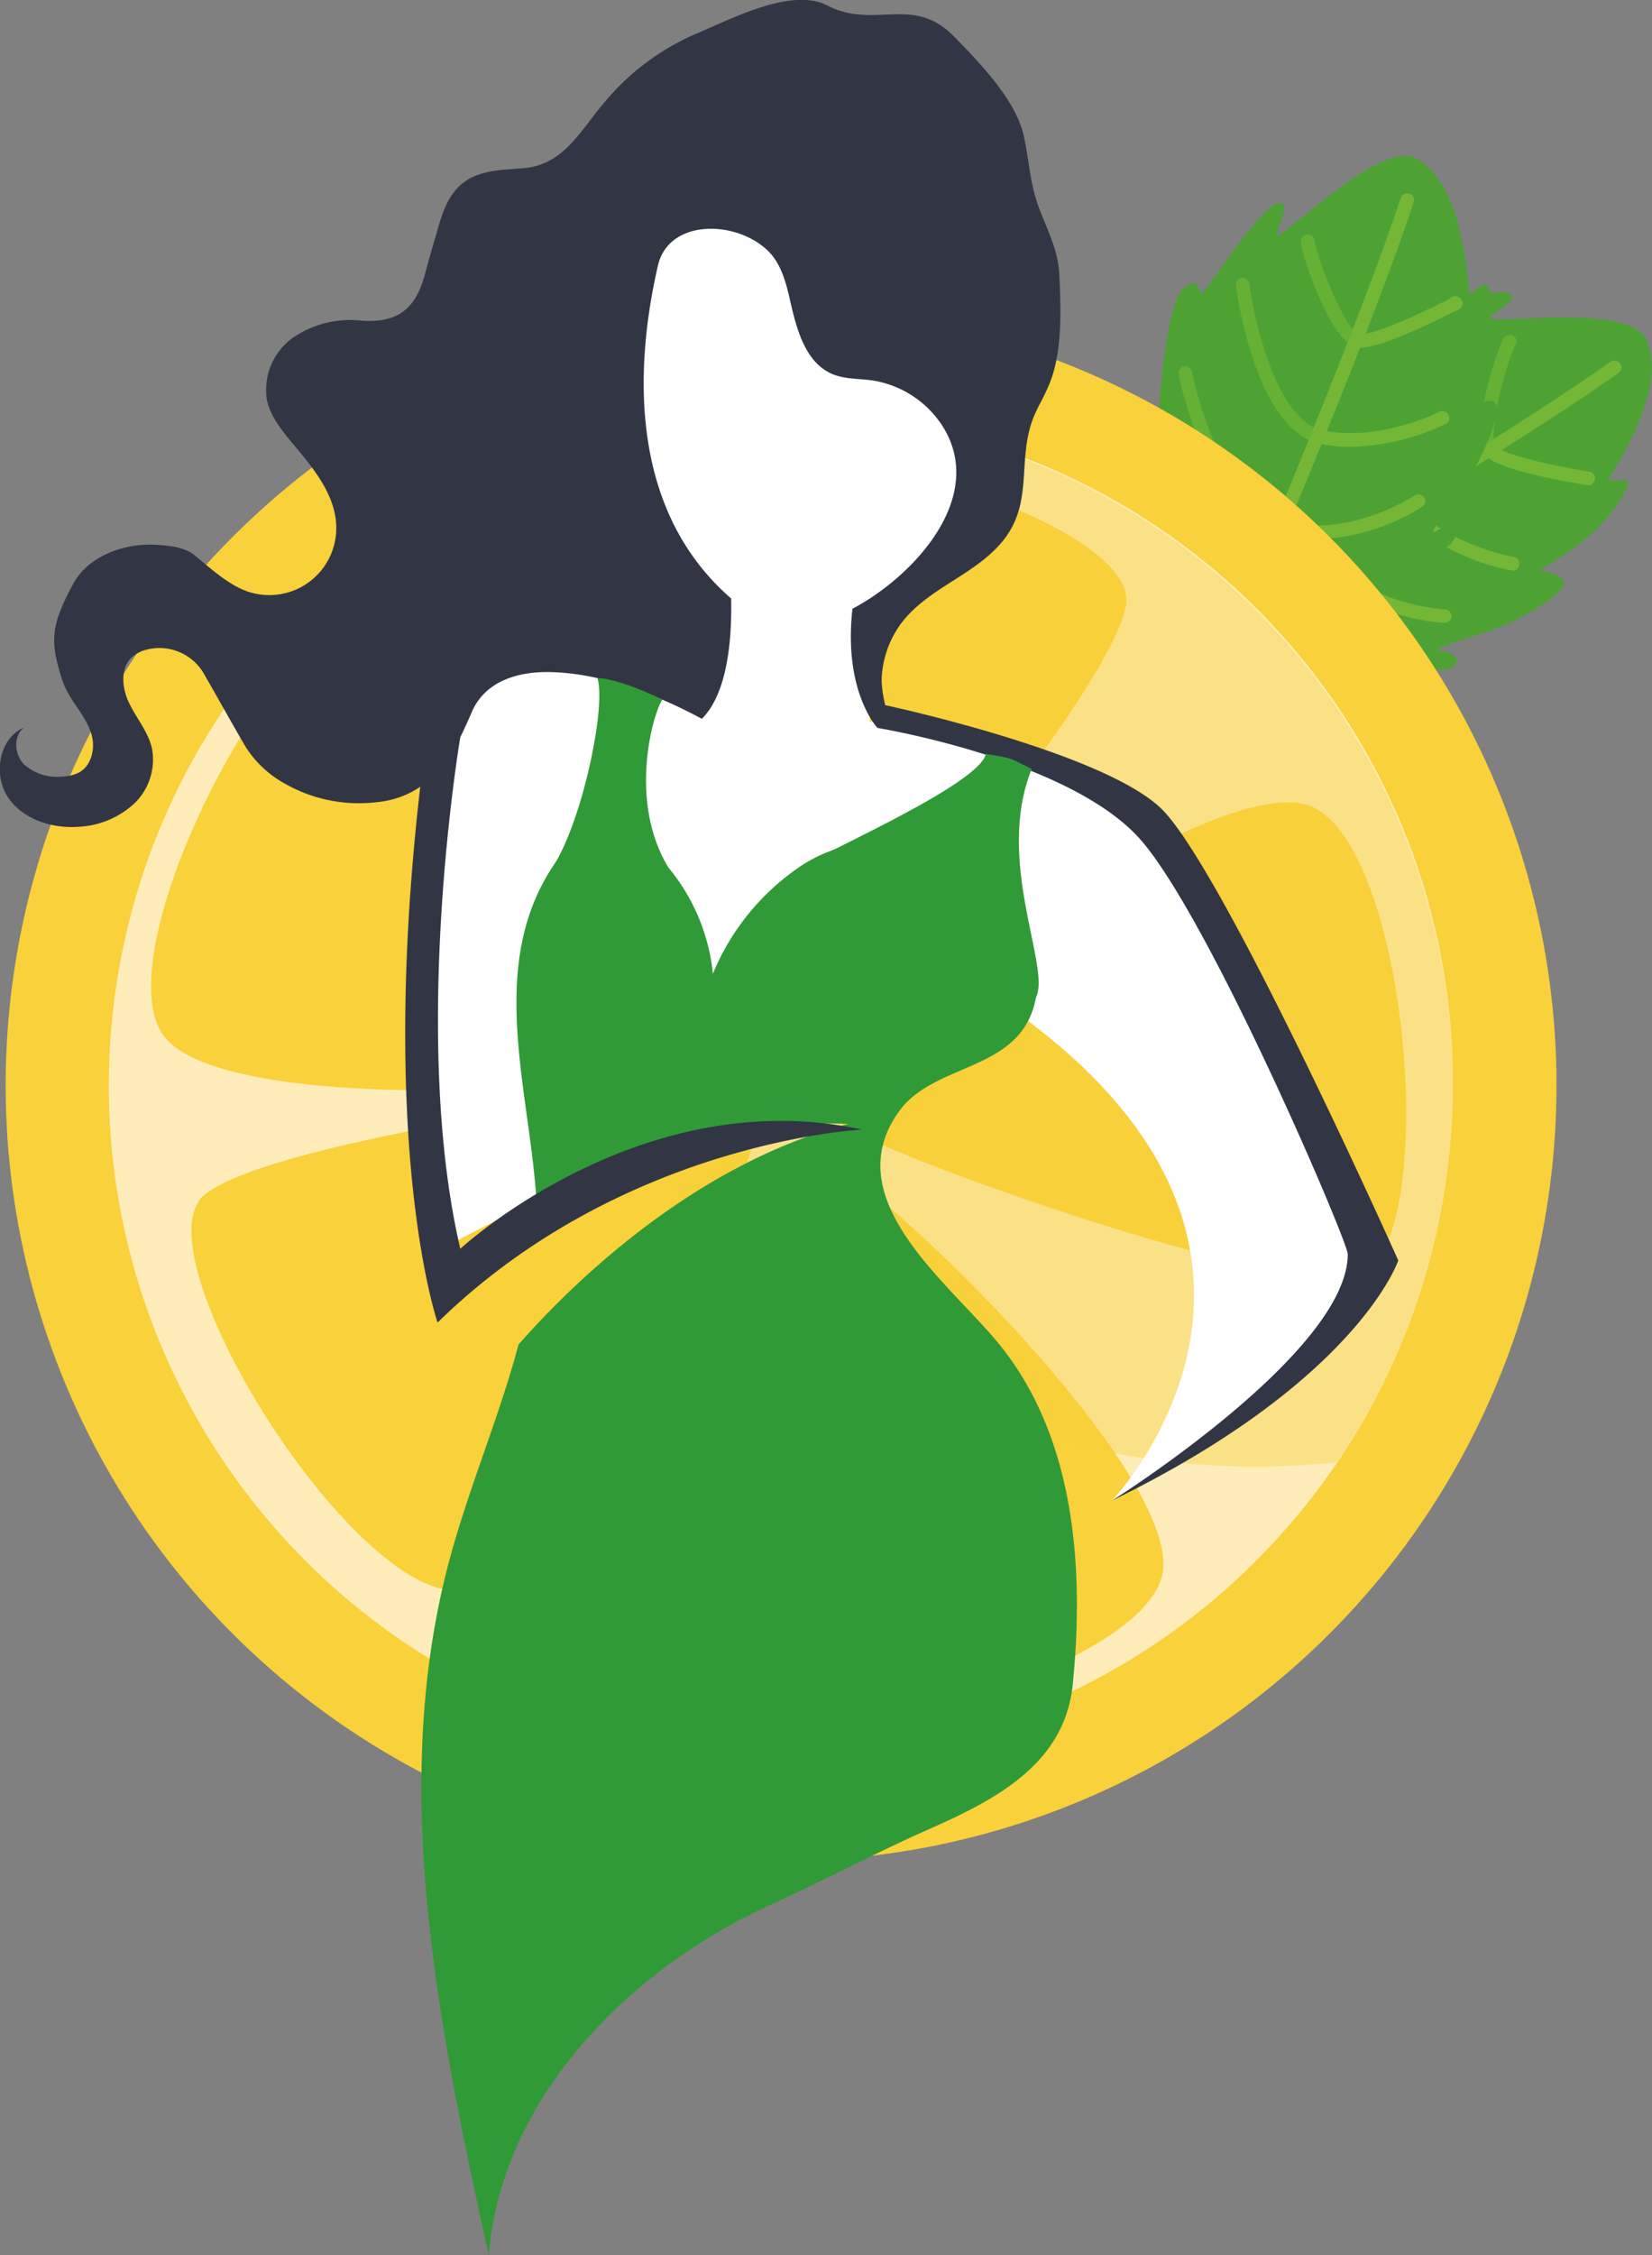 <svg xmlns="http://www.w3.org/2000/svg" viewBox="0 0 233.54 318.66"><rect x="0" y="0" width="233.54" height="318.66" fill="#808080" stroke="none"/><defs><style>.cls-1{isolation:isolate;}.cls-2,.cls-4{fill:#4ea234;}.cls-3{fill:#74b736;}.cls-4{opacity:0.34;}.cls-4,.cls-7{mix-blend-mode:multiply;}.cls-5{fill:none;stroke:#010101;stroke-miterlimit:10;}.cls-10,.cls-6,.cls-7{fill:#f9d13a;}.cls-8{fill:#feedb8;}.cls-9{opacity:0.46;}.cls-10,.cls-9{mix-blend-mode:screen;}.cls-10{opacity:0.4;}.cls-11{fill:#fff;}.cls-12{fill:#309a37;}.cls-13{fill:#323644;}</style></defs><g class="cls-1"><g id="Capa_2" data-name="Capa 2"><g id="Capa_1-2" data-name="Capa 1"><path class="cls-2" d="M210.64,89.12c-5.07,1.69-8.76,2.78-6.78,2.87,1.58.09,3.56,1.83.53,2.59-1.65.42-17.37,1-25.67-10.61,0,0,0,0,0,0l-.09-.13a14.5,14.5,0,0,1-.89-1.48c-4.15-8-2.28-22.25.63-25.46,3.09-3.43,2.88-.57,3.41-1.28S192,43.26,195.44,43.08s.49,2.27,2,2.05,15.93-5.7,16.3-3.17c.18,1.23-5,3.17-2.66,3.21,3.77.08,19.34-1.73,21.54,2.64a9.19,9.19,0,0,1,.52,1.33c1.27,4.36-.8,10.6-5.62,18.39-.68,1.09,3.5-.67,2.42,1.52-4.1,8.28-13.39,11.37-11.94,11.63s3.42.9,3.12,2S215.73,87.43,210.64,89.12Z"/><path class="cls-3" d="M210.42,64.73a1.41,1.41,0,0,1-.18-.14c-2.92-2.52,1.63-15.93,2.39-16.88a1.05,1.05,0,0,1,1.39-.2,1,1,0,0,1,.2,1.34l-.11.13a45.82,45.82,0,0,0-2.18,7.1c-1.4,6.13-.45,7-.44,7.05,1.55,1.3,9,2.88,13.39,3.54a1,1,0,0,1-.29,1.91C223.41,68.4,213.18,66.79,210.42,64.73Z"/><path class="cls-3" d="M201,75.17a21.32,21.32,0,0,1-3.2-2.91c-6.2-6.94,3.33-24.29,3.74-25a1,1,0,0,1,1.31-.38,1,1,0,0,1,.37,1.31c-2.6,4.68-8.38,17.89-4,22.81,5.51,6.17,14.94,7.74,15,7.75a1,1,0,0,1-.3,1.9A32.63,32.63,0,0,1,201,75.17Z"/><path class="cls-3" d="M189.25,82.74a20.86,20.86,0,0,1-3.59-3.4c-6.79-8.21,1.53-26.11,1.89-26.87a1,1,0,0,1,1.28-.46,1,1,0,0,1,.46,1.28c-.09.18-8.16,17.55-2.15,24.82,6.14,7.42,17,8,17.14,8a1,1,0,0,1,.92,1,1,1,0,0,1-1,.91A30,30,0,0,1,189.25,82.74Z"/><path class="cls-4" d="M233.17,49.14q-1.84,1.3-4,2.76c-5,3.44-11.08,7.4-17.42,11.43l-1.7,1.08c-3.57,2.26-7.19,4.51-10.71,6.71l-1.66,1c-3.61,2.23-7.08,4.36-10.27,6.31l-1.68,1c-2.65,1.62-5.06,3.09-7.15,4.34a14.5,14.5,0,0,1-.89-1.48c-4.15-8-2.28-22.25.63-25.46,3.09-3.43,2.88-.57,3.41-1.28S192,43.26,195.44,43.08s.49,2.27,2,2.05,15.93-5.7,16.3-3.17c.18,1.23-5,3.17-2.66,3.21,3.77.08,19.34-1.73,21.54,2.64A9.19,9.19,0,0,1,233.17,49.14Z"/><path class="cls-3" d="M228.8,52.7c-4.49,3.17-10.33,7-16.52,10.9l-1.83,1.16c-3.58,2.24-7.24,4.49-10.79,6.66l-1.68,1c-3.67,2.24-7.19,4.36-10.34,6.24l-1.69,1L178.72,84s0,0,0,0l-.09-.13a14.5,14.5,0,0,1-.89-1.48l7.08-4.19,1.67-1c3.15-1.88,6.67-4,10.37-6.24.54-.34,1.09-.68,1.66-1,3.59-2.21,7.32-4.5,10.95-6.79L211.19,62c6.18-3.9,12-7.71,16.49-10.88a1,1,0,0,1,1.35.24,1,1,0,0,1,.17.54A1,1,0,0,1,228.8,52.7Z"/><path class="cls-2" d="M206.94,68.61c-3.08,4.38-5.4,7.45-3.75,6.35,1.32-.88,3.95-.65,2,1.76-1.08,1.32-13.37,11.12-26.94,6.74l-.05,0-.15,0q-.79-.29-1.59-.66c-8.11-4-15.07-16.54-14.64-20.84.44-4.6,2-2.18,2-3.06s.92-16,3.56-18.19,1.74,1.54,2.84.44S179.59,27,181.39,28.84c.88.89-2.09,5.5-.23,4.17,3.08-2.18,14.52-12.9,18.89-10.69a8,8,0,0,1,1.2.75c3.62,2.75,5.67,9,6.43,18.13.1,1.28,2.41-2.62,2.85-.21,1.63,9.09-4,17.09-2.68,16.44s3.29-1.31,3.73-.21S210,64.23,206.94,68.61Z"/><path class="cls-3" d="M192.25,49.14H192c-3.85-.28-8.17-13.77-8.12-15a1,1,0,0,1,1-1,1,1,0,0,1,1,1,1,1,0,0,1,0,.17,44.21,44.21,0,0,0,2.48,7c2.52,5.77,3.83,5.93,3.84,5.94,2,.12,9-3.06,12.87-5.12a1,1,0,1,1,.9,1.7C204.87,44.36,195.69,49.15,192.25,49.14Z"/><path class="cls-3" d="M190.9,63.13a21.21,21.21,0,0,1-4.31-.43c-9.11-1.9-11.77-21.51-11.88-22.34a1,1,0,0,1,.83-1.08,1,1,0,0,1,1.08.83c.69,5.3,3.9,19.36,10.36,20.7,8.1,1.69,16.61-2.66,16.69-2.71a1,1,0,0,1,.89,1.71A32.66,32.66,0,0,1,190.9,63.13Z"/><path class="cls-3" d="M186,76.21a20.62,20.62,0,0,1-4.92-.6c-10.33-2.55-14.3-21.89-14.46-22.71a1,1,0,0,1,.75-1.13,1,1,0,0,1,1.14.75c0,.19,3.88,19,13,21.22C190.84,76.06,200,70.05,200,70a1,1,0,0,1,1.33.26,1,1,0,0,1-.26,1.34A30,30,0,0,1,186,76.21Z"/><path class="cls-4" d="M201.25,23.07c-.46,1.44-1,3-1.54,4.59-2,5.73-4.5,12.54-7.2,19.54l-.73,1.89c-1.52,3.93-3.09,7.9-4.61,11.76-.25.6-.49,1.21-.73,1.81-1.57,3.94-3.09,7.72-4.5,11.18-.25.61-.5,1.22-.75,1.81C180,78.53,179,81.15,178,83.4q-.79-.29-1.59-.66c-8.11-4-15.07-16.54-14.64-20.84.44-4.6,2-2.18,2-3.06s.92-16,3.56-18.19,1.74,1.54,2.84.44S179.59,27,181.39,28.84c.88.89-2.09,5.5-.23,4.17,3.08-2.18,14.52-12.9,18.89-10.69A8,8,0,0,1,201.25,23.07Z"/><path class="cls-3" d="M199.86,28.54c-1.72,5.22-4.14,11.76-6.79,18.59-.26.67-.53,1.34-.79,2-1.54,3.93-3.14,7.92-4.7,11.77-.25.61-.49,1.22-.75,1.82-1.61,4-3.19,7.78-4.59,11.17-.26.62-.51,1.23-.77,1.81-1.27,3-2.38,5.69-3.25,7.74l-.05,0-.15,0q-.79-.29-1.59-.66c.86-2,1.95-4.62,3.2-7.59.24-.58.49-1.17.74-1.79,1.42-3.38,3-7.19,4.63-11.19.23-.6.47-1.19.72-1.8,1.58-3.91,3.21-8,4.77-12,.26-.64.51-1.28.75-1.91,2.65-6.81,5.07-13.35,6.78-18.55a1,1,0,0,1,1.69-.28A1,1,0,0,1,199.86,28.54Z"/><circle class="cls-5" cx="110.42" cy="153.35" r="99.35" transform="translate(-58.64 237.78) rotate(-80.78)"/><circle class="cls-6" cx="110.42" cy="153.35" r="109.62" transform="translate(-58.64 237.78) rotate(-80.78)"/><circle class="cls-7" cx="110.42" cy="153.35" r="103.64" transform="translate(-58.64 237.78) rotate(-80.78)"/><path class="cls-8" d="M205.38,153.34a95,95,0,1,1-94.95-94.95A94.47,94.47,0,0,1,205.38,153.34Z"/><path class="cls-6" d="M159.18,85.58C156.87,98,121.08,140,114.24,145.31c-2,1.55-5.84,1.23-7.88-2.71C99,128.4,85.73,77.06,95.11,67.67,106,56.81,161.52,73.12,159.18,85.58Z"/><g class="cls-9"><path class="cls-6" d="M110.14,136.32c-.36,3.46-.68,6.54-1,9.07a6.57,6.57,0,0,1-2.56-2.47.91.91,0,0,1-.22-.32c-1.64-17.87-4.52-57,1.73-60.29C113.37,79.56,112.09,114.76,110.14,136.32Z"/><path class="cls-6" d="M109.21,145.42s-.07,0-.07,0a6.57,6.57,0,0,1-2.56-2.47c1.09-2,2.28-4.26,3.56-6.6,9.32-17.2,23.54-41.35,29.4-40.81C145.86,96.12,122.31,129.15,109.21,145.42Z"/></g><path class="cls-6" d="M191.44,180.31c-12.45,2.23-64.37-16.43-71.76-20.95-2.16-1.32-3.21-5-.25-8.33,10.68-11.92,54-42.45,66.12-37C199.55,120.37,203.92,178.09,191.44,180.31Z"/><g class="cls-9"><path class="cls-6" d="M126.64,152.35c-3.36.89-6.35,1.68-8.83,2.27a6.53,6.53,0,0,1,1.4-3.27,1.08,1.08,0,0,1,.22-.32c16.14-7.84,51.78-24.38,57-19.68C180.89,135.32,147.5,146.56,126.64,152.35Z"/><path class="cls-6" d="M117.8,154.7s0-.08,0-.08a6.53,6.53,0,0,1,1.4-3.27c2.27.31,4.79.63,7.43,1,19.39,2.64,47,7.42,48.57,13.09C176.87,171.56,137.65,161.2,117.8,154.7Z"/></g><path class="cls-6" d="M53.61,87.05C65.3,91.86,99,135.51,102.84,143.3c1.11,2.27,0,6-4.27,7.15-15.41,4.31-68.38,6.74-75.64-4.38C14.53,133.22,41.89,82.2,53.61,87.05Z"/><g class="cls-9"><path class="cls-6" d="M93.2,145.46c3.32,1.06,6.26,2,8.67,2.84a6.48,6.48,0,0,1-2.94,2,1.05,1.05,0,0,1-.36.15c-17.83-2.07-56.76-7.29-58.65-14.07C38.31,130.64,72.5,139.13,93.2,145.46Z"/><path class="cls-6" d="M101.92,148.24s0,.06,0,.06a6.48,6.48,0,0,1-2.94,2c-1.75-1.48-3.7-3.1-5.73-4.84-14.92-12.65-35.64-31.53-33.9-37.16C61.19,102.25,88.68,132.08,101.92,148.24Z"/></g><path class="cls-6" d="M29.05,168.71c10-7.73,64.67-15.16,73.32-14.57,2.52.18,5.17,3,4.07,7.27-4,15.51-28.31,62.61-41.57,63.35C49.54,225.62,19,176.44,29.05,168.71Z"/><g class="cls-9"><path class="cls-6" d="M99.43,163.57c2.57-2.34,4.86-4.42,6.79-6.09a6.55,6.55,0,0,1,.26,3.54,1,1,0,0,1,0,.39C95.74,175.83,71.77,207,65,205.2,59.18,203.73,83.61,178.34,99.43,163.57Z"/><path class="cls-6" d="M106.19,157.41s0,.07,0,.07a6.55,6.55,0,0,1,.26,3.54c-2.15.78-4.53,1.66-7,2.55C81,170.18,54.32,178.71,50.31,174.39,46,169.73,85.58,160.81,106.19,157.41Z"/></g><path class="cls-6" d="M99.89,239.58c-4.27-11.9,5.5-66.2,8.73-74.24.94-2.35,4.42-4,8.17-1.63,13.53,8.55,50.84,46.22,47.46,59.06C160.34,237.62,104.15,251.52,99.89,239.58Z"/><g class="cls-9"><path class="cls-6" d="M116.69,171c-1.44-3.16-2.71-6-3.71-8.33a6.6,6.6,0,0,1,3.46.84,1.26,1.26,0,0,1,.35.17c10.42,14.61,32.65,47,28.88,52.95C142.49,221.7,125.86,190.64,116.69,171Z"/><path class="cls-6" d="M112.91,162.71c0-.05.07,0,.07,0a6.6,6.6,0,0,1,3.46.84c.07,2.29.18,4.83.25,7.49.61,19.56.5,47.59-4.84,50.07C106.09,223.76,109.79,183.37,112.91,162.71Z"/></g><path class="cls-10" d="M205.38,153.34A94.47,94.47,0,0,1,189,206.61,105.86,105.86,0,0,1,78.49,63.9a95,95,0,0,1,126.89,89.44Z"/><path class="cls-11" d="M157.22,212s34.28-19.72,35.48-34.45S164.86,118,164.86,118,149.5,101.75,123,102c-2.25-17.54,13.83-26.9,17.67-36.26C156.75,59,114.22,8.39,92.38,34.07s9.89,49.62,9.89,49.62l-4.13,17S69.58,78.47,64,103.34c-9.92,36.14,0,72.28,0,72.28s65.91-34.83,80.19-32.2c46.34,33.79,13,68.62,13,68.62"/><path class="cls-12" d="M141.25,189.94c-7-8.63-23.09-20.48-14.16-32.89,4.89-6.82,16.45-5.59,19.08-14.89.11-.4.21-.82.29-1.26a13.44,13.44,0,0,0-2.4-10c-.11-.16-.22-.34-.34-.55-6.39-11.41-21.16-15.07-31.61-7.2a33.92,33.92,0,0,0-11.33,14.44,27.9,27.9,0,0,0-7.91-16.79,9.41,9.41,0,0,0-14.35,1.08c-9.51,13.76-4.1,30.68-2.82,45.9.1,1.19.16,2.38.18,3.56,17.21-13.94,44.05-12.53,44.05-12.53C97.41,164.69,79.88,182.47,73.3,190c-2.62,9.83-6.67,19.38-9.46,29.33-9.07,32.28-1.92,66.63,5.25,99.38,1.79-22.12,19.56-40.25,39.73-49.5,6.26-2.88,12.47-6.08,18.69-9,1.33-.62,2.65-1.23,4-1.82,9.65-4.26,19-9.33,20.14-20.34C153.29,221.58,152,203.15,141.25,189.94Z"/><path class="cls-13" d="M164,114.1c-8.63-8-38.86-14.46-38.86-14.46h0a18.38,18.38,0,0,1-.51-3.4,14.14,14.14,0,0,1,2.89-8.32c3.78-4.85,10.16-6.63,14.09-11.29,4.78-5.69,1.93-11.86,4.69-18.12.6-1.34,1.37-2.61,1.94-4,2-4.62,1.74-10.79,1.51-15.77-.16-3.34-1.67-6.23-2.84-9.28-1.35-3.56-1.39-6.77-2.21-10.37-1.12-5-6.31-10.33-9.8-13.9-5.67-5.82-10.77-1.27-17.3-4.1-.54-.24-1-.53-1.61-.72C110.76-1.34,102.73,3,98.08,4.91a34.68,34.68,0,0,0-12.87,9.84c-.79.93-1.52,1.91-2.25,2.87-2.33,3-4.66,5.8-9,6.15-2.91.24-6.07.24-8.4,2s-3.14,4.63-3.89,7.35Q60.82,36,60,39c-1.35,4.86-4,6.68-9,6.3a14.29,14.29,0,0,0-9.57,2.41,9.06,9.06,0,0,0-3.7,8.81c.48,2.25,2,4.15,3.45,5.92,3,3.57,6.33,7.46,6.36,12.12a9.47,9.47,0,0,1-12.36,9.08c-2.85-.91-5.58-3.48-7.65-5.16-1.45-1.18-3.45-1.36-5.31-1.49-4.43-.3-9.8,1.43-12,5.75a30.77,30.77,0,0,0-2,4.39c-1.06,3.21-.46,5.6.49,8.7s3.15,4.78,4.14,7.67c.69,2,.2,4.61-1.66,5.65a5.57,5.57,0,0,1-2.38.58A7,7,0,0,1,3.39,108c-1.37-1.4-1.54-4,0-5.19-3.52,1.51-4.4,6.63-2.28,9.82s6.31,4.5,10.13,4.19A12.42,12.42,0,0,0,19,113.52a8.56,8.56,0,0,0,2.46-7.86c-.55-2.3-2.17-4.17-3.2-6.3s-1.32-5,.46-6.56a4.89,4.89,0,0,1,2-1A7.27,7.27,0,0,1,29,95.51c1.92,3.33,3.75,6.65,5.71,10a15.23,15.23,0,0,0,5.58,5.23,21.07,21.07,0,0,0,12.94,2.61,13,13,0,0,0,6.18-2.17c-5.94,51.46,2.45,75.7,2.45,75.7,26.23-25.65,60-27.26,60-27.26-31.26-6.81-56.79,16.84-56.79,16.84-7.1-30.47,0-72.29,0-72.29h0c.56-1.13,1.09-2.3,1.61-3.52,1.93-4.52,6.72-5.8,11.25-5.68,7.29.2,14.92,3.18,21.29,6.6,3.64-3.62,4.26-11.23,4.14-17C89.7,72.72,89.28,53.81,93,37.56c1.5-6.61,10.92-6.51,15.48-2.2,1.89,1.78,2.62,4.45,3.19,7,.93,4.12,2.17,8.94,6.08,10.53,1.72.69,3.63.6,5.46.85a14.44,14.44,0,0,1,10.1,6.57c6.19,10-4.18,21.16-12.8,25.71-1.32,11.72,3.53,16.83,3.54,16.84s27.51,4.48,37.37,16,29.11,56.57,29.11,58.36c0,13.9-33.34,34.83-33.34,34.83,34.83-17,40.48-33.94,40.48-33.94S172.65,122.14,164,114.1Z"/><path class="cls-12" d="M78.52,121.91c4.09-7,7.15-22.31,5.94-26.09,2,0,6.07,1.48,9.18,3.05-1.13,1.45-5.06,14.14.92,23.84S74.44,128.87,78.52,121.91Z"/><path class="cls-12" d="M112.11,123.18c2.07-1.8,26.27-12.13,27.26-16.64,3.92.6,3.36.58,6.48,2.12-5.24,12.94,2.76,28.12.61,32.24C145.61,143.72,110.05,125,112.11,123.18Z"/></g></g></g></svg>